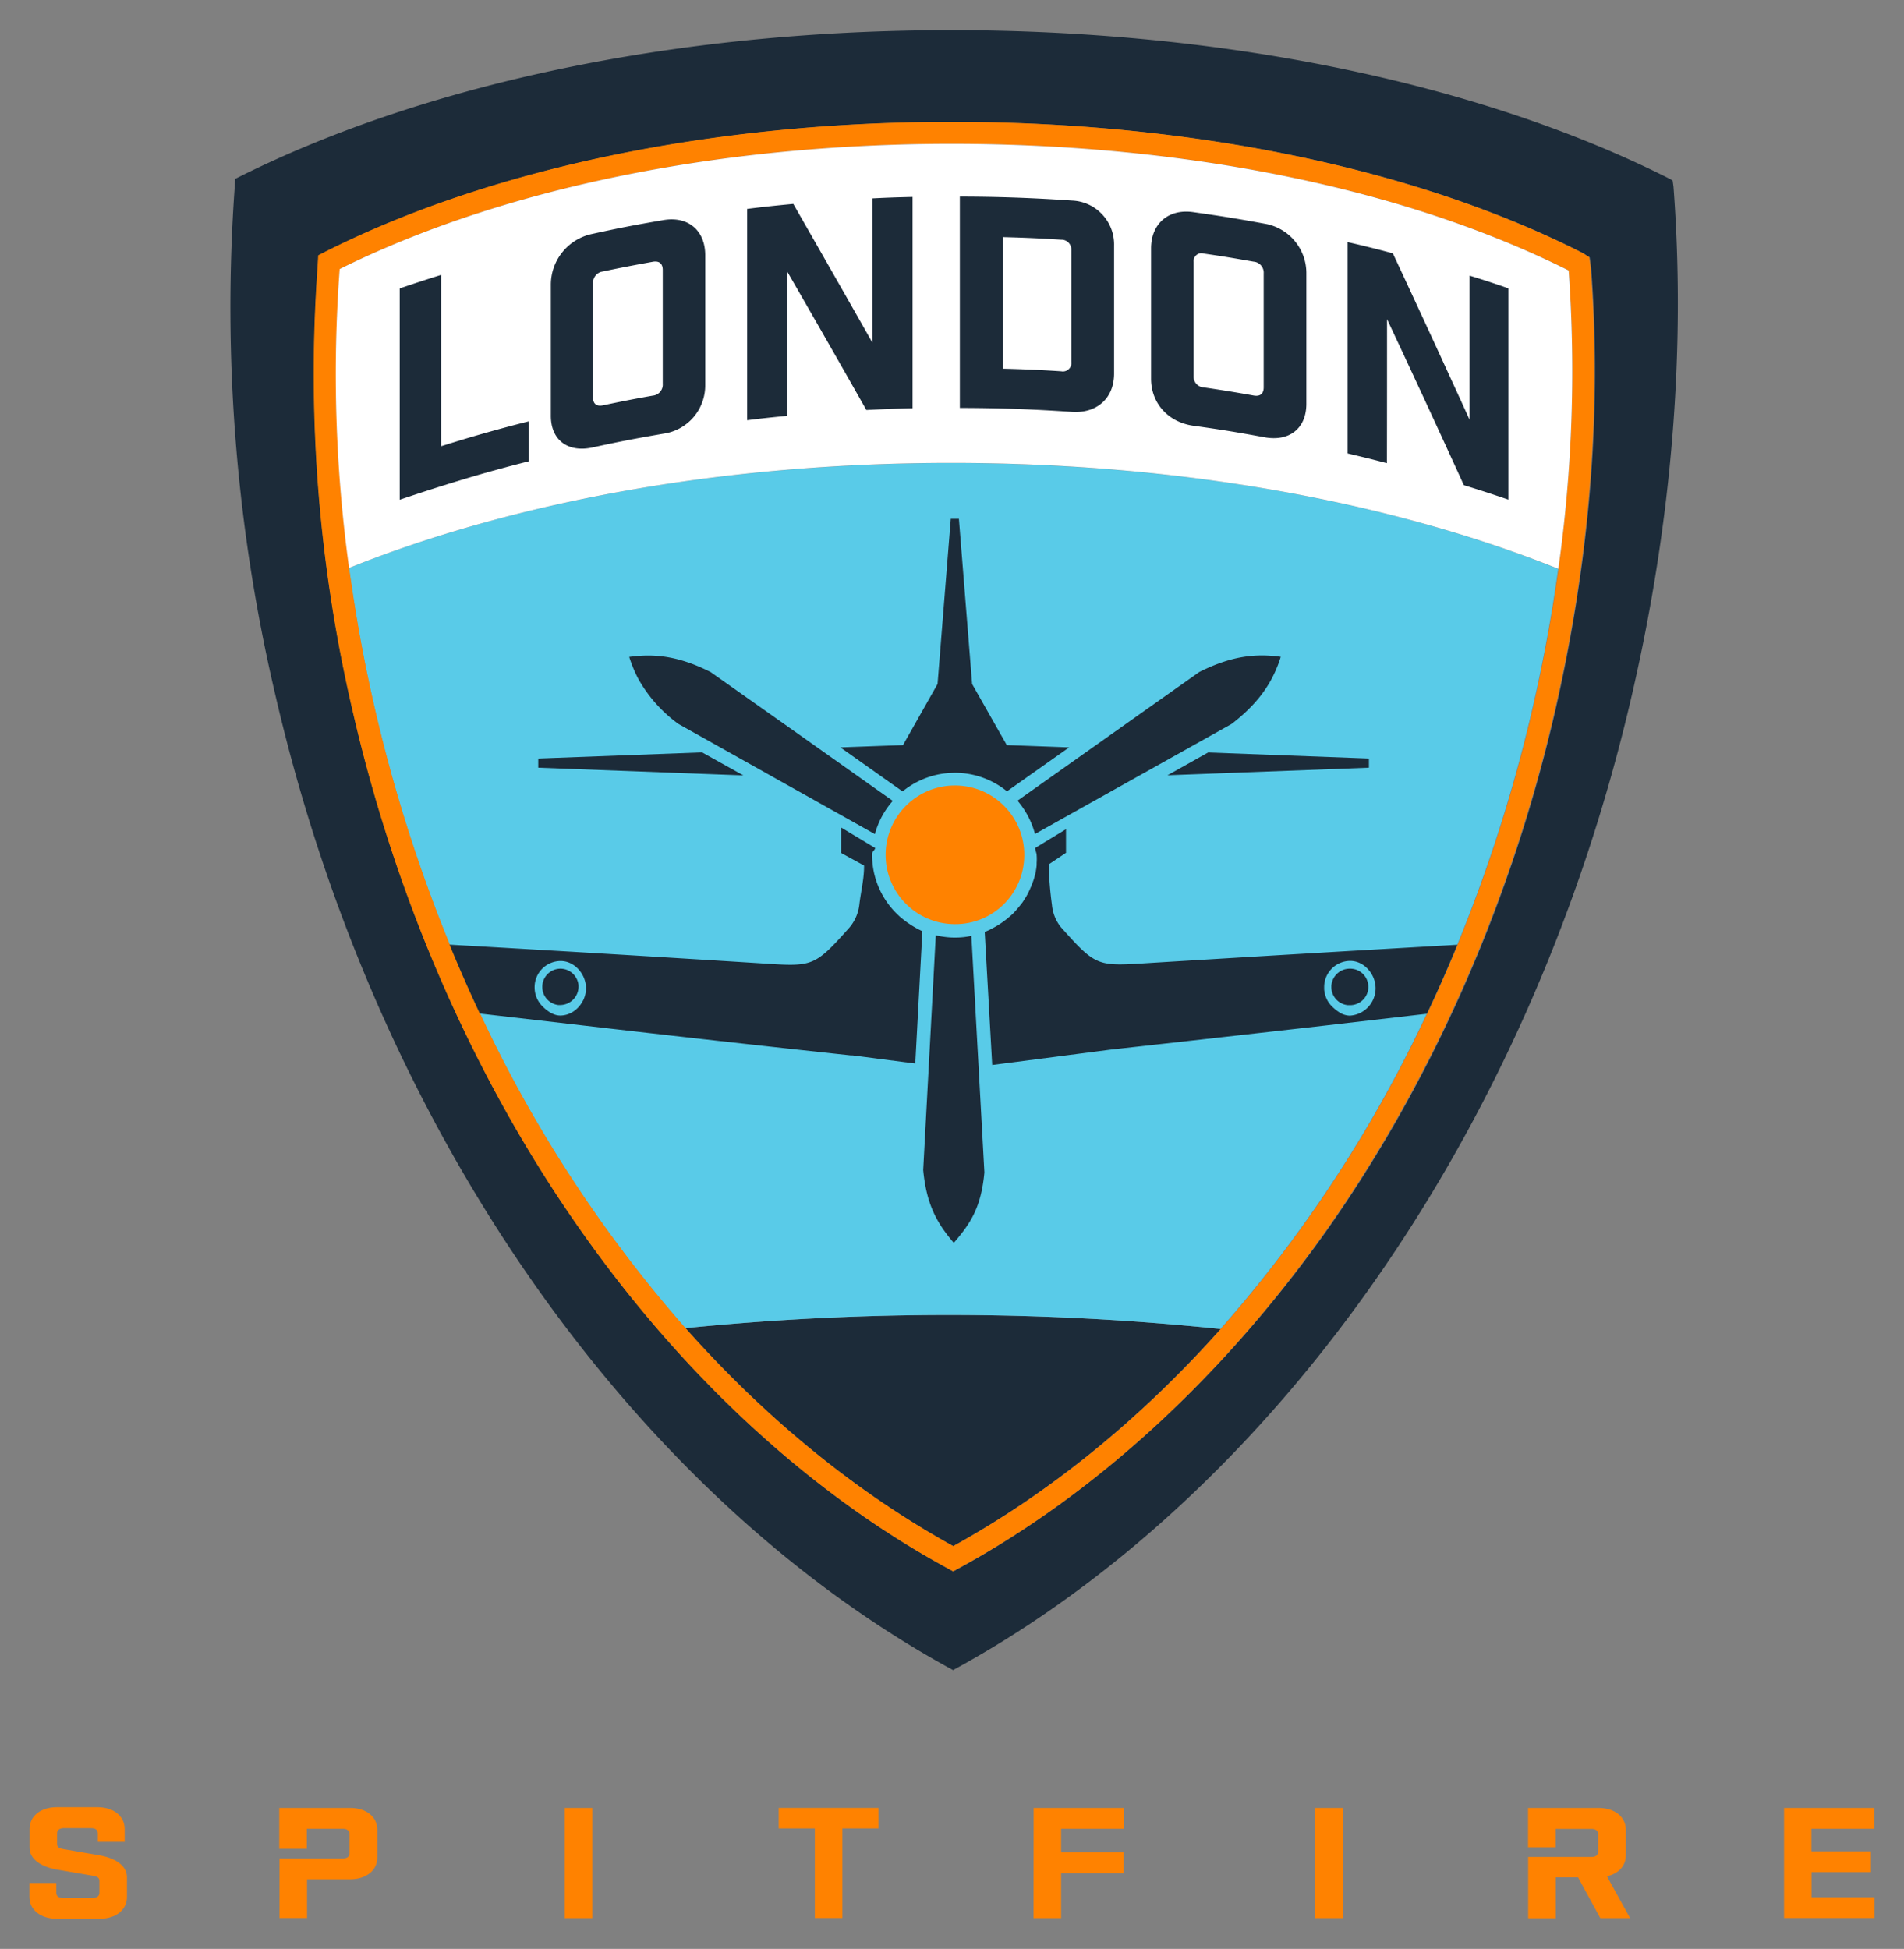 <svg xmlns="http://www.w3.org/2000/svg" viewBox="0 0 293.1 300"><rect x="0" y="0" width="293.1" height="300" fill="#808080" stroke="none"/><path d="M193.616 167.126a732.617 732.617 0 0111.313 9.23 72.742 72.742 0 01-2.564 2.42l-8.749-11.65z" fill="none"/><g fill="#ff8200"><path d="M15.06 282.21c0-.512-.352-.8-1.009-.8H9.805c-.641 0-1.01.288-1.01.8v1.635c0 .53.353.69 1.01.801l5.496.946c2.308.4 4.246 1.506 4.246 3.397v3.029c0 1.987-1.714 3.349-4.198 3.349H8.731c-2.483 0-4.198-1.362-4.198-3.35v-2.163h4.134v1.507c0 .512.353.8 1.01.8h4.615c.64 0 1.01-.288 1.01-.8v-1.811c0-.529-.353-.69-1.01-.801l-5.497-.946c-2.307-.4-4.246-1.506-4.246-3.397v-2.868c0-1.987 1.715-3.35 4.198-3.35h6.25c2.483 0 4.198 1.363 4.198 3.35v1.987h-4.134v-1.314zM86.928 278.301h4.247v16.97h-4.247V278.3zM129.68 281.458v13.796h-4.246v-13.796h-5.56V278.3h15.367v3.157h-5.56zM159.117 278.301h13.924v3.205h-9.694v3.637h9.63v3.205h-9.63v6.922H159.1l.017-16.969zM202.445 278.301h4.247v16.97h-4.247V278.3zM288.542 278.301v3.205h-9.694v3.477h9.166v3.205h-9.15v3.862h9.694v3.204h-13.924v-16.953h13.908zM53.887 278.301H42.99v6.297h4.246v-3.092h5.56c.641 0 1.01.288 1.01.801v2.964c0 .53-.353.802-1.01.802h-9.774v9.181h4.246v-5.96h6.618c2.484 0 4.198-1.363 4.198-3.35v-4.294c0-1.987-1.714-3.349-4.198-3.349zM247.377 288.829c1.778-.4 2.9-1.603 2.9-3.205v-3.974c0-1.971-1.715-3.349-4.198-3.349H235.23v6.057h4.246v-2.836h5.528c.641 0 1.01.288 1.01.801v2.724c0 .513-.353.801-1.01.801h-9.758v9.438h4.246v-6.297h3.429l3.43 6.281h4.582l-3.557-6.441z"/></g><path d="M105.516 204.446c12.259 13.813 26.151 25.222 41.214 33.555 15.047-8.317 28.923-19.678 41.182-33.426a407.718 407.718 0 00-82.364-.129h-.032z" fill="#1c2b39"/><path d="M251.255 106.796c6.185-26.856 8.236-53.216 6.361-78.053l-.128-.93-.337-.224c-27.85-14.117-66.996-22.946-110.758-22.946s-82.33 8.813-110.197 22.898l-.064 1.218a260.502 260.502 0 006.202 77.989c15.943 69.224 56.564 124.33 104.38 150.337 47.832-26.007 88.597-81.05 104.54-150.289zm-103.692 134.65l-.817.448-.801-.448c-21.04-11.425-40.525-29.34-56.325-51.774-16.344-23.138-28.522-50.812-35.252-80.04a227.872 227.872 0 01-5.449-68.326l.129-1.987.865-.449c25.638-12.963 59.946-20.094 96.593-20.094 36.935 0 71.467 7.147 97.089 20.142l.176.097.946.609.224 1.666c1.667 22.097-.208 45.108-5.576 68.374-6.73 29.212-18.94 56.886-35.317 80.024-15.928 22.386-35.445 40.253-56.485 51.758z" fill="#1c2b39"/><path d="M238.724 87.119c-25.142-9.903-57.158-15.848-92.315-15.848-34.563 0-65.794 5.753-90.663 15.367l-2.035.801c.128.946.272 1.891.416 2.852a243.529 243.529 0 003.494 18.556 237.21 237.21 0 0011.585 36.535c1.474 3.59 3.028 7.13 4.663 10.608a203.568 203.568 0 0031.631 48.456 406.552 406.552 0 0182.364.129 203.553 203.553 0 0031.775-48.553 226.719 226.719 0 004.695-10.624 235.35 235.35 0 0011.602-36.519c1.554-6.762 2.82-13.492 3.765-20.19.048-.369.112-.737.16-1.106l-1.137-.464z" fill="#59cbe8"/><path d="M244.86 41.274l-.207-1.667-.946-.608-.176-.097c-25.638-12.979-60.122-20.142-97.09-20.142-36.646 0-70.954 7.13-96.592 20.094l-.865.449-.113 1.987a228.394 228.394 0 005.449 68.326c6.73 29.228 18.924 56.934 35.252 80.04 15.832 22.45 35.333 40.349 56.325 51.774l.817.448.817-.448c21.04-11.441 40.573-29.34 56.42-51.758 16.345-23.154 28.587-50.828 35.318-80.024 5.384-23.282 7.258-46.277 5.592-68.374zm-4.934 46.133v.176c-.049.369-.113.737-.16 1.106a246.31 246.31 0 01-3.766 20.19 235.35 235.35 0 01-11.602 36.519 211.127 211.127 0 01-4.695 10.624 203.873 203.873 0 01-31.775 48.553c-12.243 13.748-26.12 25.11-41.182 33.426-15.063-8.333-28.955-19.742-41.214-33.555a204.06 204.06 0 01-31.631-48.456 225.761 225.761 0 01-4.663-10.608 234.14 234.14 0 01-11.585-36.567 228.78 228.78 0 01-3.494-18.556c-.144-.945-.288-1.89-.416-2.852 0-.096 0-.208-.032-.304a219.512 219.512 0 01-1.41-45.637v-.064c25.061-12.434 58.455-19.277 94.173-19.277 36.198 0 69.896 6.923 95.022 19.502a218.679 218.679 0 01-1.57 45.78z" fill="#ff8200"/><path d="M241.48 41.643c-25.11-12.58-58.824-19.502-95.022-19.502-35.734 0-69.096 6.843-94.173 19.277v.064a218.416 218.416 0 001.41 45.637c0 .096 0 .208.032.304l2.035-.801c24.837-9.598 56.084-15.367 90.664-15.367 35.124 0 67.156 5.96 92.314 15.848l1.17.464v-.176a217.295 217.295 0 001.57-45.748z" fill="#fff"/><path d="M157.674 131.697c.064-5.896-4.663-10.72-10.56-10.784s-10.72 4.663-10.784 10.56c-.064 5.897 4.663 10.72 10.56 10.784h.096c5.865.048 10.64-4.679 10.688-10.544v-.016z" fill="#ff8200"/><g fill="#1c2b39"><path d="M210.73 116.763l-24.757-.93-6.25 3.51 31.007-1.17zM82.858 118.173l31.568 1.186-6.346-3.541-25.222.945zM177.272 148.218c-8.38.529-8.413.721-13.973-5.512a6.412 6.412 0 01-1.362-3.397 56.763 56.763 0 01-.497-5.961v-.289l2.66-1.778v-3.638l-4.743 2.885c0 .384.224.769.224 1.137.032.385.032.786 0 1.17v.353c-.032.272-.048.544-.112.8 0 .129-.032.257-.064.37-.064.288-.128.56-.224.849a.686.686 0 01-.08.256c-.113.337-.24.673-.37.994-.047.128-.127.256-.175.4-.048.128-.193.4-.289.609-.096.208-.16.305-.24.449-.08.144-.192.32-.305.496-.096.16-.192.305-.288.45s-.208.272-.32.416c-.225.288-.465.577-.706.849l-.24.272c-.16.177-.336.337-.513.497l-.224.192a13.482 13.482 0 01-2.9 1.94l-.145.08c-.256.128-.528.24-.8.352l1.153 20.479 18.283-2.372c10.993-1.218 21.985-2.452 32.978-3.701l15.655-1.811a226.719 226.719 0 004.695-10.624 11940.68 11940.68 0 00-47.078 2.788zm30.493 8.124a3.087 3.087 0 01-1.618-.528c-.24-.16-.48-.321-.69-.513a6.814 6.814 0 01-.496-.465 3.886 3.886 0 01-.93-1.586 4.713 4.713 0 01-.191-.946v-.416a4.033 4.033 0 013.957-3.974h.049c2.163 0 3.925 2.067 3.91 4.246-.017 2.227-1.763 4.07-3.99 4.182zM139.856 142.129l-.08-.048c-.32-.224-.61-.449-.914-.69-.32-.24-.609-.544-.93-.848a12.693 12.693 0 01-3.685-9.134c0-.288.449-.577.481-.865l-5.256-3.173v3.926l3.541 1.939v.128c0 1.987-.512 3.974-.737 5.96a6.63 6.63 0 01-1.49 3.43c-5.56 6.233-5.64 6.057-14.02 5.512a7806.326 7806.326 0 00-47.56-2.852c1.474 3.59 3.028 7.13 4.663 10.608l16.104 1.859a5006.862 5006.862 0 0040.99 4.582h.288l9.646 1.25 1.09-20.366a14.061 14.061 0 01-2.131-1.218zm-50.123 11.906a4.263 4.263 0 01-1.282 1.538c-.641.48-1.41.753-2.212.753-1.073 0-2.067-.737-2.804-1.49a4.142 4.142 0 01-1.138-2.932 4.033 4.033 0 013.958-3.974h.048c2.164 0 3.926 2.067 3.91 4.246a4.351 4.351 0 01-.48 1.89v-.031zM146.986 144.324c-.977 0-1.97-.128-2.932-.352l-1.939 36.134c.529 5.56 2.26 8.316 4.711 11.217 2.468-2.9 4.198-5.288 4.711-10.849l-2.003-36.422c-.817.192-1.682.272-2.548.272zM159.325 128.38l30.285-16.953c3.798-2.932 5.785-5.753 7.003-8.781.208-.497.384-1.01.544-1.538-3.781-.53-7.547-.177-12.546 2.34l-7.996 5.656-19.982 14.149a13.054 13.054 0 012.692 5.127zM104.443 111.443l30.237 16.953a12.708 12.708 0 012.756-5.111l-15.912-11.265-12.114-8.557c-5-2.532-8.765-2.868-12.547-2.34.369 1.17.834 2.308 1.41 3.398a21.66 21.66 0 006.17 6.922zM144.07 119.295a12.67 12.67 0 012.051-.305c.288 0 .609-.032.865-.032h.16a12.703 12.703 0 017.868 2.853l9.567-6.763-5.657-.208-3.942-.144-5.336-9.406-2.035-25.43h-1.25l-2.035 25.43-5.32 9.406-8.3.304-1.346.048 9.582 6.779a12.733 12.733 0 015.128-2.532z"/><path d="M86.24 149.115a2.807 2.807 0 00-.304 5.592h.303a2.842 2.842 0 002.82-2.803v-.257c-.16-1.458-1.377-2.548-2.82-2.532zM207.765 149.115a2.814 2.814 0 00-2.724 2.1c-.048.176-.08.368-.096.544v.177a2.809 2.809 0 002.5 2.788h.56c1.539-.096 2.725-1.426 2.629-2.965a2.79 2.79 0 00-2.869-2.644zM81.384 64.861a230.476 230.476 0 00-13.476 3.83V42.316a246.27 246.27 0 00-6.378 2.083v32.528c6.538-2.21 13.156-4.246 19.854-5.912V64.86zM91.19 68.883c4.36-.945 6.539-1.362 10.897-2.115a7.497 7.497 0 006.474-7.435V39.271c0-3.798-2.644-6.057-6.474-5.384-4.39.753-6.57 1.17-10.896 2.115a7.999 7.999 0 00-6.394 7.868v20.062c-.032 3.798 2.612 5.769 6.394 4.951zm.097-25.237c-.048-.93.609-1.747 1.538-1.86 3.029-.64 4.583-.929 7.66-1.49.993-.176 1.538.273 1.538 1.266v17.53c.064.93-.625 1.731-1.538 1.811-3.077.545-4.6.85-7.66 1.49-.993.209-1.538-.224-1.538-1.217v-17.53zM121.204 41.835c4.086 7.082 8.14 14.165 12.162 21.28 2.852-.145 4.278-.193 7.115-.273V30.314c-2.484.064-3.718.096-6.202.224v22.177a5616.23 5616.23 0 00-12.162-21.328c-2.836.273-4.246.417-7.099.77v32.528c2.468-.304 3.702-.433 6.186-.673V41.835zM171.503 57.506V37.813c.096-3.702-2.804-6.81-6.506-6.939-5.736-.4-11.489-.609-17.241-.609v32.53c5.752 0 11.489.208 17.241.608 3.862.257 6.506-2.099 6.506-5.897zm-8.156-.352a208.12 208.12 0 00-8.958-.4V36.498c3.59.096 5.385.176 8.958.4a1.514 1.514 0 011.57 1.427v17.386c.096.705-.4 1.362-1.121 1.458a1.39 1.39 0 01-.45-.016zM183.681 65.534c4.407.61 6.602.978 10.977 1.779 3.813.705 6.441-1.362 6.441-5.144V42.107a7.706 7.706 0 00-6.441-7.675c-4.375-.801-6.57-1.154-10.977-1.779-3.83-.545-6.49 1.81-6.49 5.576v20.062c0 3.798 2.66 6.698 6.49 7.243zm1.619-26.503c3.076.448 4.615.705 7.691 1.25.93.08 1.603.897 1.539 1.81v17.53c0 .994-.545 1.443-1.539 1.266a213.302 213.302 0 00-7.691-1.25 1.648 1.648 0 01-1.555-1.73V40.345a1.232 1.232 0 011.042-1.362c.176-.016.352 0 .513.048zM213.518 49.126c3.99 8.492 7.932 17.017 11.826 25.558 2.756.85 4.118 1.298 6.858 2.227V44.383c-2.388-.818-3.573-1.218-5.977-1.955v22.177a3075.681 3075.681 0 00-11.81-25.606 170.2 170.2 0 00-6.97-1.731v32.529c2.42.577 3.637.865 6.057 1.506.016-7.387.016-14.774.016-22.177z"/></g></svg>